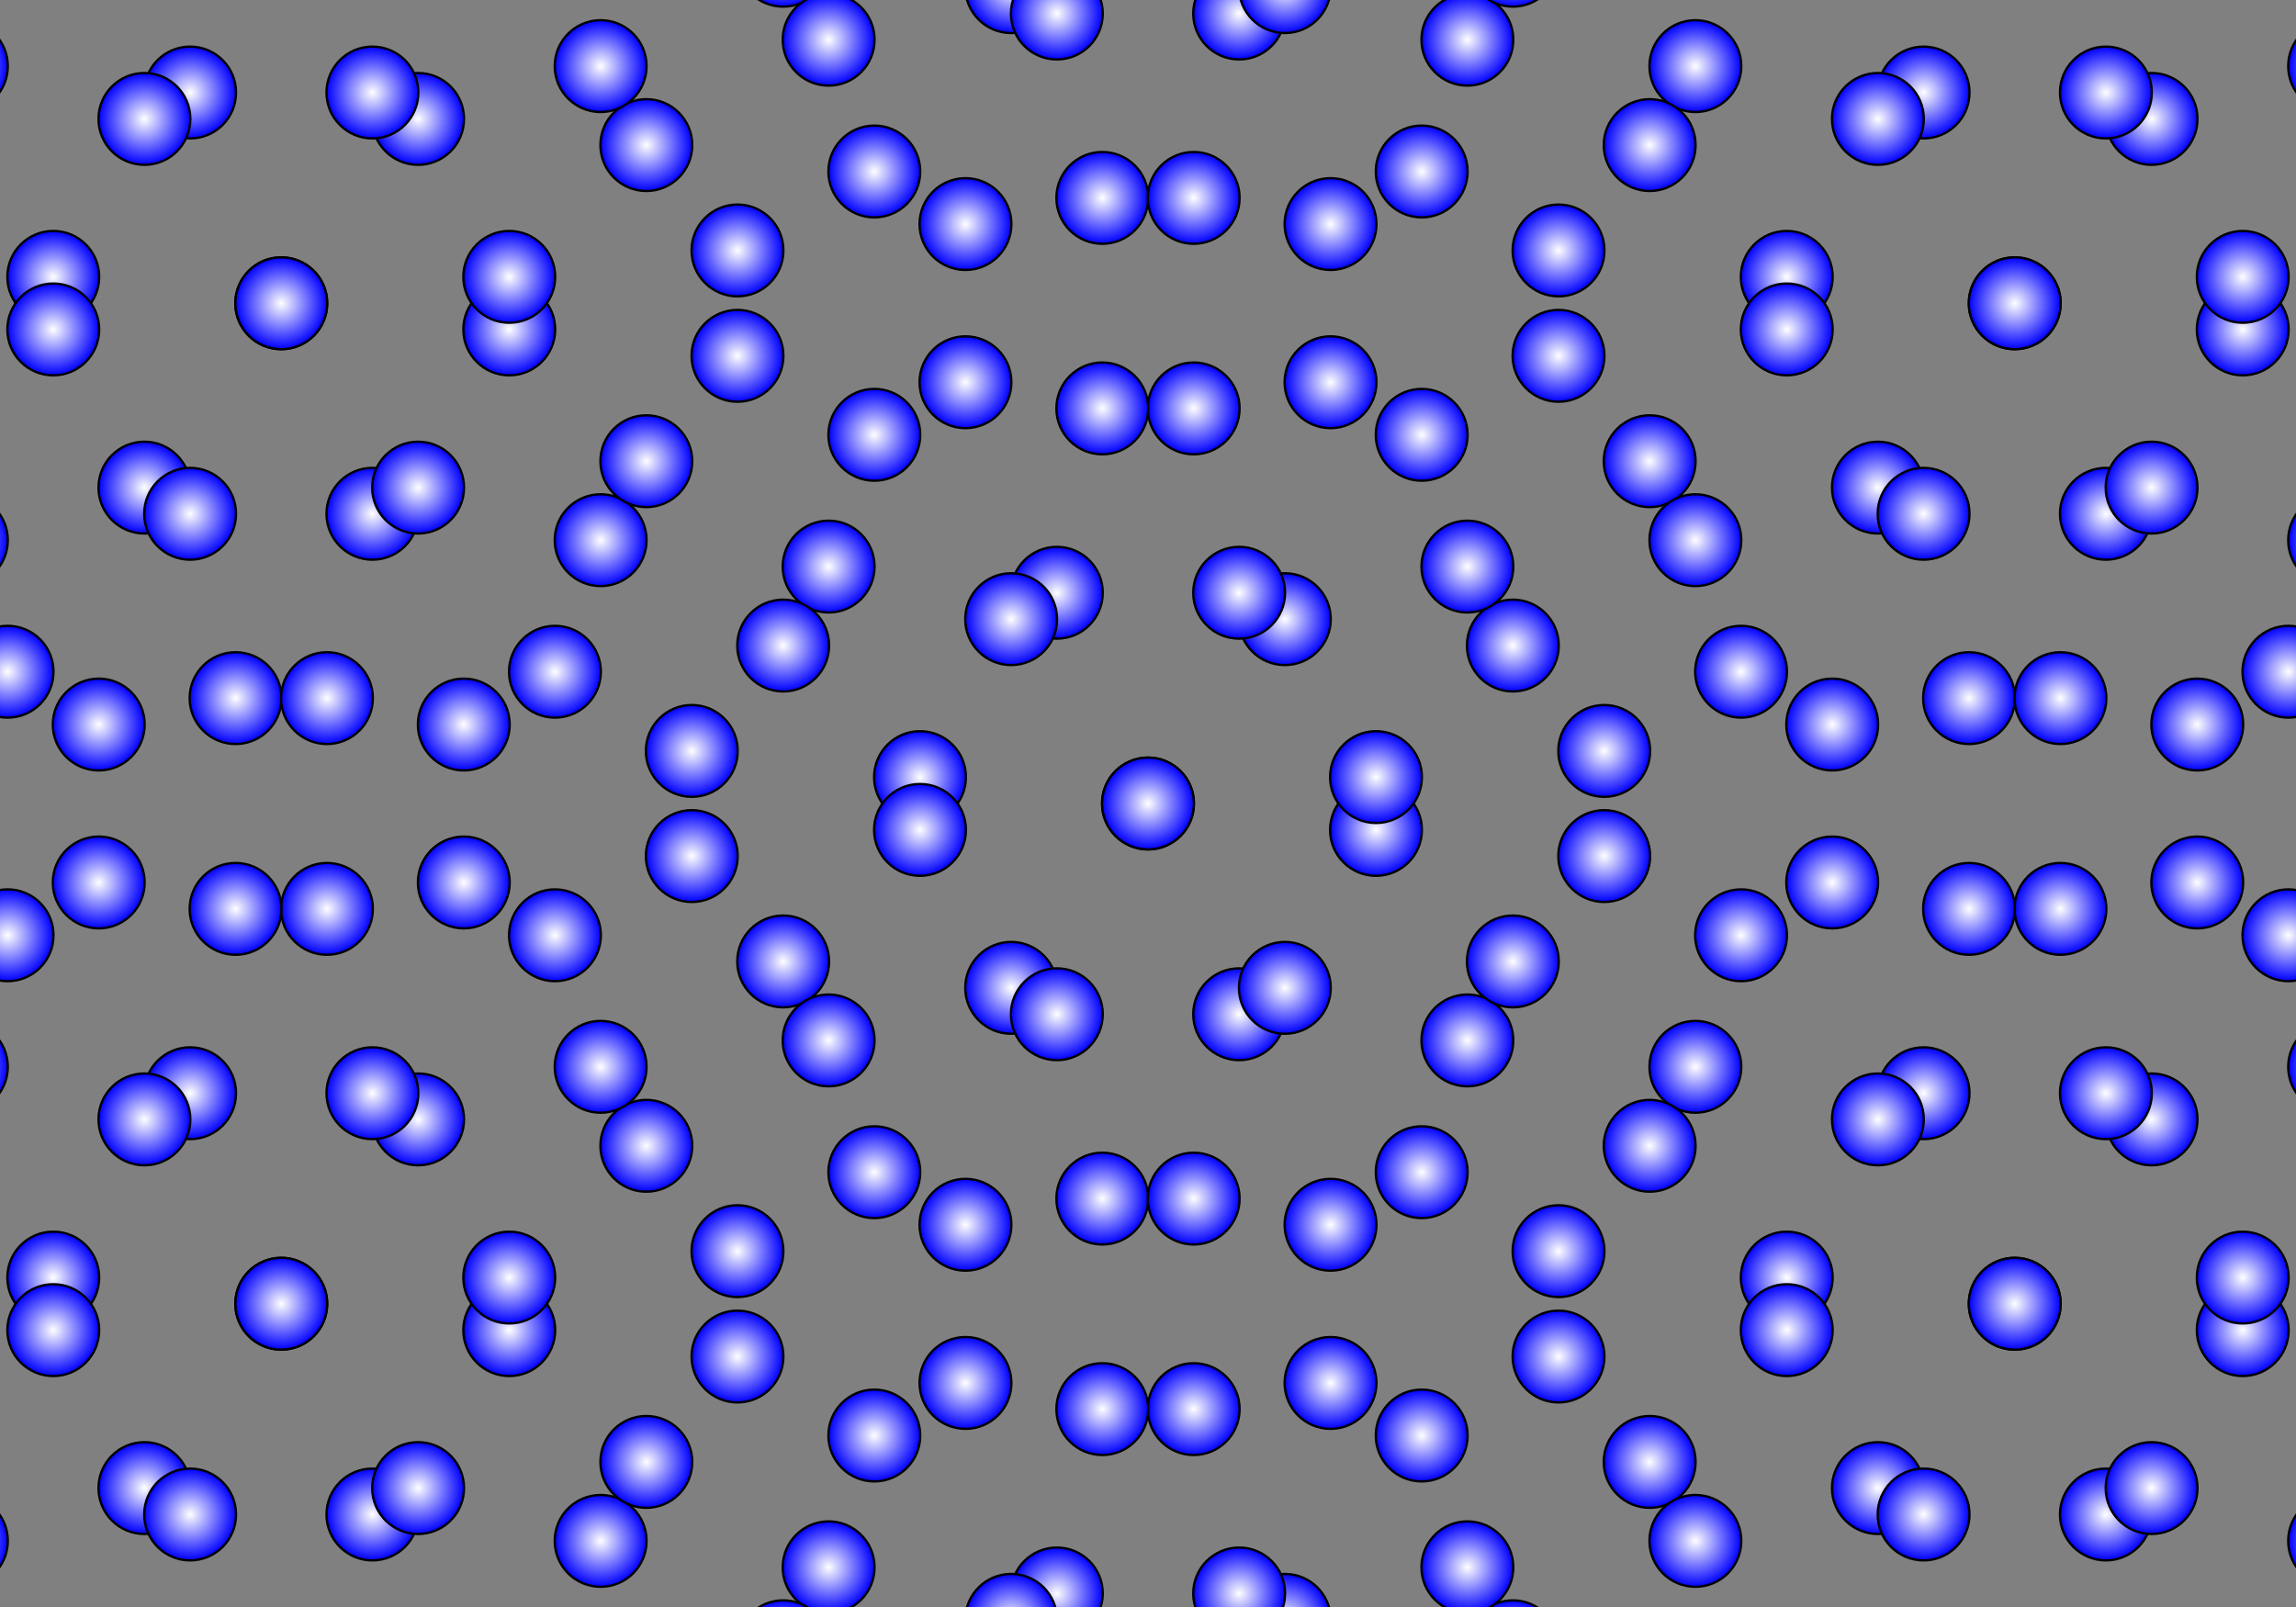 <?xml version="1.0" encoding="UTF-8"?>
<svg xmlns="http://www.w3.org/2000/svg" xmlns:xlink="http://www.w3.org/1999/xlink"
     width="500" height="350.0" viewBox="-5.0 -3.5 10 7">
<rect x="-5.0" y="-3.5" width="10" height="7" fill="#808080" stroke="none"/>
<defs>
<radialGradient cx="-3.775" cy="2.179" r="0.2" gradientUnits="userSpaceOnUse" id="d0">
<stop offset="0" stop-color="white" stop-opacity="1" />
<stop offset="1" stop-color="blue" stop-opacity="1" />
</radialGradient>
<radialGradient cx="-3.775" cy="-2.179" r="0.2" gradientUnits="userSpaceOnUse" id="d1">
<stop offset="0" stop-color="white" stop-opacity="1" />
<stop offset="1" stop-color="blue" stop-opacity="1" />
</radialGradient>
<radialGradient cx="0.0" cy="0.0" r="0.2" gradientUnits="userSpaceOnUse" id="d2">
<stop offset="0" stop-color="white" stop-opacity="1" />
<stop offset="1" stop-color="blue" stop-opacity="1" />
</radialGradient>
<radialGradient cx="3.775" cy="2.179" r="0.2" gradientUnits="userSpaceOnUse" id="d3">
<stop offset="0" stop-color="white" stop-opacity="1" />
<stop offset="1" stop-color="blue" stop-opacity="1" />
</radialGradient>
<radialGradient cx="3.775" cy="-2.179" r="0.2" gradientUnits="userSpaceOnUse" id="d4">
<stop offset="0" stop-color="white" stop-opacity="1" />
<stop offset="1" stop-color="blue" stop-opacity="1" />
</radialGradient>
<radialGradient cx="-2.782" cy="2.294" r="0.2" gradientUnits="userSpaceOnUse" id="d5">
<stop offset="0" stop-color="white" stop-opacity="1" />
<stop offset="1" stop-color="blue" stop-opacity="1" />
</radialGradient>
<radialGradient cx="-2.782" cy="-2.065" r="0.2" gradientUnits="userSpaceOnUse" id="d6">
<stop offset="0" stop-color="white" stop-opacity="1" />
<stop offset="1" stop-color="blue" stop-opacity="1" />
</radialGradient>
<radialGradient cx="0.993" cy="0.115" r="0.2" gradientUnits="userSpaceOnUse" id="d7">
<stop offset="0" stop-color="white" stop-opacity="1" />
<stop offset="1" stop-color="blue" stop-opacity="1" />
</radialGradient>
<radialGradient cx="4.768" cy="2.294" r="0.2" gradientUnits="userSpaceOnUse" id="d8">
<stop offset="0" stop-color="white" stop-opacity="1" />
<stop offset="1" stop-color="blue" stop-opacity="1" />
</radialGradient>
<radialGradient cx="4.768" cy="-2.065" r="0.2" gradientUnits="userSpaceOnUse" id="d9">
<stop offset="0" stop-color="white" stop-opacity="1" />
<stop offset="1" stop-color="blue" stop-opacity="1" />
</radialGradient>
<radialGradient cx="-2.185" cy="1.491" r="0.2" gradientUnits="userSpaceOnUse" id="d10">
<stop offset="0" stop-color="white" stop-opacity="1" />
<stop offset="1" stop-color="blue" stop-opacity="1" />
</radialGradient>
<radialGradient cx="1.589" cy="3.671" r="0.2" gradientUnits="userSpaceOnUse" id="d11">
<stop offset="0" stop-color="white" stop-opacity="1" />
<stop offset="1" stop-color="blue" stop-opacity="1" />
</radialGradient>
<radialGradient cx="-2.185" cy="-2.868" r="0.2" gradientUnits="userSpaceOnUse" id="d12">
<stop offset="0" stop-color="white" stop-opacity="1" />
<stop offset="1" stop-color="blue" stop-opacity="1" />
</radialGradient>
<radialGradient cx="1.589" cy="-0.688" r="0.2" gradientUnits="userSpaceOnUse" id="d13">
<stop offset="0" stop-color="white" stop-opacity="1" />
<stop offset="1" stop-color="blue" stop-opacity="1" />
</radialGradient>
<radialGradient cx="-1.788" cy="2.409" r="0.2" gradientUnits="userSpaceOnUse" id="d14">
<stop offset="0" stop-color="white" stop-opacity="1" />
<stop offset="1" stop-color="blue" stop-opacity="1" />
</radialGradient>
<radialGradient cx="-1.788" cy="-1.95" r="0.2" gradientUnits="userSpaceOnUse" id="d15">
<stop offset="0" stop-color="white" stop-opacity="1" />
<stop offset="1" stop-color="blue" stop-opacity="1" />
</radialGradient>
<radialGradient cx="1.987" cy="0.229" r="0.2" gradientUnits="userSpaceOnUse" id="d16">
<stop offset="0" stop-color="white" stop-opacity="1" />
<stop offset="1" stop-color="blue" stop-opacity="1" />
</radialGradient>
<radialGradient cx="-4.967" cy="-0.574" r="0.2" gradientUnits="userSpaceOnUse" id="d17">
<stop offset="0" stop-color="white" stop-opacity="1" />
<stop offset="1" stop-color="blue" stop-opacity="1" />
</radialGradient>
<radialGradient cx="-1.192" cy="1.606" r="0.2" gradientUnits="userSpaceOnUse" id="d18">
<stop offset="0" stop-color="white" stop-opacity="1" />
<stop offset="1" stop-color="blue" stop-opacity="1" />
</radialGradient>
<radialGradient cx="-1.192" cy="-2.753" r="0.2" gradientUnits="userSpaceOnUse" id="d19">
<stop offset="0" stop-color="white" stop-opacity="1" />
<stop offset="1" stop-color="blue" stop-opacity="1" />
</radialGradient>
<radialGradient cx="2.583" cy="-0.574" r="0.2" gradientUnits="userSpaceOnUse" id="d20">
<stop offset="0" stop-color="white" stop-opacity="1" />
<stop offset="1" stop-color="blue" stop-opacity="1" />
</radialGradient>
<radialGradient cx="-4.371" cy="2.982" r="0.2" gradientUnits="userSpaceOnUse" id="d21">
<stop offset="0" stop-color="white" stop-opacity="1" />
<stop offset="1" stop-color="blue" stop-opacity="1" />
</radialGradient>
<radialGradient cx="-4.371" cy="-1.376" r="0.2" gradientUnits="userSpaceOnUse" id="d22">
<stop offset="0" stop-color="white" stop-opacity="1" />
<stop offset="1" stop-color="blue" stop-opacity="1" />
</radialGradient>
<radialGradient cx="-0.596" cy="0.803" r="0.2" gradientUnits="userSpaceOnUse" id="d23">
<stop offset="0" stop-color="white" stop-opacity="1" />
<stop offset="1" stop-color="blue" stop-opacity="1" />
</radialGradient>
<radialGradient cx="3.179" cy="2.982" r="0.2" gradientUnits="userSpaceOnUse" id="d24">
<stop offset="0" stop-color="white" stop-opacity="1" />
<stop offset="1" stop-color="blue" stop-opacity="1" />
</radialGradient>
<radialGradient cx="-0.596" cy="-3.556" r="0.2" gradientUnits="userSpaceOnUse" id="d25">
<stop offset="0" stop-color="white" stop-opacity="1" />
<stop offset="1" stop-color="blue" stop-opacity="1" />
</radialGradient>
<radialGradient cx="3.179" cy="-1.376" r="0.2" gradientUnits="userSpaceOnUse" id="d26">
<stop offset="0" stop-color="white" stop-opacity="1" />
<stop offset="1" stop-color="blue" stop-opacity="1" />
</radialGradient>
<radialGradient cx="-5.166" cy="1.147" r="0.2" gradientUnits="userSpaceOnUse" id="d27">
<stop offset="0" stop-color="white" stop-opacity="1" />
<stop offset="1" stop-color="blue" stop-opacity="1" />
</radialGradient>
<radialGradient cx="-1.391" cy="3.327" r="0.2" gradientUnits="userSpaceOnUse" id="d28">
<stop offset="0" stop-color="white" stop-opacity="1" />
<stop offset="1" stop-color="blue" stop-opacity="1" />
</radialGradient>
<radialGradient cx="-5.166" cy="-3.212" r="0.2" gradientUnits="userSpaceOnUse" id="d29">
<stop offset="0" stop-color="white" stop-opacity="1" />
<stop offset="1" stop-color="blue" stop-opacity="1" />
</radialGradient>
<radialGradient cx="-1.391" cy="-1.032" r="0.2" gradientUnits="userSpaceOnUse" id="d30">
<stop offset="0" stop-color="white" stop-opacity="1" />
<stop offset="1" stop-color="blue" stop-opacity="1" />
</radialGradient>
<radialGradient cx="2.384" cy="1.147" r="0.2" gradientUnits="userSpaceOnUse" id="d31">
<stop offset="0" stop-color="white" stop-opacity="1" />
<stop offset="1" stop-color="blue" stop-opacity="1" />
</radialGradient>
<radialGradient cx="2.384" cy="-3.212" r="0.2" gradientUnits="userSpaceOnUse" id="d32">
<stop offset="0" stop-color="white" stop-opacity="1" />
<stop offset="1" stop-color="blue" stop-opacity="1" />
</radialGradient>
<radialGradient cx="-4.57" cy="0.344" r="0.2" gradientUnits="userSpaceOnUse" id="d33">
<stop offset="0" stop-color="white" stop-opacity="1" />
<stop offset="1" stop-color="blue" stop-opacity="1" />
</radialGradient>
<radialGradient cx="-0.795" cy="2.524" r="0.2" gradientUnits="userSpaceOnUse" id="d34">
<stop offset="0" stop-color="white" stop-opacity="1" />
<stop offset="1" stop-color="blue" stop-opacity="1" />
</radialGradient>
<radialGradient cx="-0.795" cy="-1.835" r="0.2" gradientUnits="userSpaceOnUse" id="d35">
<stop offset="0" stop-color="white" stop-opacity="1" />
<stop offset="1" stop-color="blue" stop-opacity="1" />
</radialGradient>
<radialGradient cx="2.98" cy="0.344" r="0.2" gradientUnits="userSpaceOnUse" id="d36">
<stop offset="0" stop-color="white" stop-opacity="1" />
<stop offset="1" stop-color="blue" stop-opacity="1" />
</radialGradient>
<radialGradient cx="-3.974" cy="-0.459" r="0.2" gradientUnits="userSpaceOnUse" id="d37">
<stop offset="0" stop-color="white" stop-opacity="1" />
<stop offset="1" stop-color="blue" stop-opacity="1" />
</radialGradient>
<radialGradient cx="-0.199" cy="1.721" r="0.2" gradientUnits="userSpaceOnUse" id="d38">
<stop offset="0" stop-color="white" stop-opacity="1" />
<stop offset="1" stop-color="blue" stop-opacity="1" />
</radialGradient>
<radialGradient cx="-0.199" cy="-2.638" r="0.2" gradientUnits="userSpaceOnUse" id="d39">
<stop offset="0" stop-color="white" stop-opacity="1" />
<stop offset="1" stop-color="blue" stop-opacity="1" />
</radialGradient>
<radialGradient cx="3.576" cy="-0.459" r="0.2" gradientUnits="userSpaceOnUse" id="d40">
<stop offset="0" stop-color="white" stop-opacity="1" />
<stop offset="1" stop-color="blue" stop-opacity="1" />
</radialGradient>
<radialGradient cx="-3.378" cy="3.097" r="0.2" gradientUnits="userSpaceOnUse" id="d41">
<stop offset="0" stop-color="white" stop-opacity="1" />
<stop offset="1" stop-color="blue" stop-opacity="1" />
</radialGradient>
<radialGradient cx="-3.378" cy="-1.262" r="0.2" gradientUnits="userSpaceOnUse" id="d42">
<stop offset="0" stop-color="white" stop-opacity="1" />
<stop offset="1" stop-color="blue" stop-opacity="1" />
</radialGradient>
<radialGradient cx="0.397" cy="0.918" r="0.2" gradientUnits="userSpaceOnUse" id="d43">
<stop offset="0" stop-color="white" stop-opacity="1" />
<stop offset="1" stop-color="blue" stop-opacity="1" />
</radialGradient>
<radialGradient cx="4.172" cy="3.097" r="0.2" gradientUnits="userSpaceOnUse" id="d44">
<stop offset="0" stop-color="white" stop-opacity="1" />
<stop offset="1" stop-color="blue" stop-opacity="1" />
</radialGradient>
<radialGradient cx="0.397" cy="-3.441" r="0.2" gradientUnits="userSpaceOnUse" id="d45">
<stop offset="0" stop-color="white" stop-opacity="1" />
<stop offset="1" stop-color="blue" stop-opacity="1" />
</radialGradient>
<radialGradient cx="4.172" cy="-1.262" r="0.2" gradientUnits="userSpaceOnUse" id="d46">
<stop offset="0" stop-color="white" stop-opacity="1" />
<stop offset="1" stop-color="blue" stop-opacity="1" />
</radialGradient>
<radialGradient cx="-4.172" cy="1.262" r="0.2" gradientUnits="userSpaceOnUse" id="d47">
<stop offset="0" stop-color="white" stop-opacity="1" />
<stop offset="1" stop-color="blue" stop-opacity="1" />
</radialGradient>
<radialGradient cx="-0.397" cy="3.441" r="0.2" gradientUnits="userSpaceOnUse" id="d48">
<stop offset="0" stop-color="white" stop-opacity="1" />
<stop offset="1" stop-color="blue" stop-opacity="1" />
</radialGradient>
<radialGradient cx="-4.172" cy="-3.097" r="0.2" gradientUnits="userSpaceOnUse" id="d49">
<stop offset="0" stop-color="white" stop-opacity="1" />
<stop offset="1" stop-color="blue" stop-opacity="1" />
</radialGradient>
<radialGradient cx="-0.397" cy="-0.918" r="0.2" gradientUnits="userSpaceOnUse" id="d50">
<stop offset="0" stop-color="white" stop-opacity="1" />
<stop offset="1" stop-color="blue" stop-opacity="1" />
</radialGradient>
<radialGradient cx="3.378" cy="1.262" r="0.2" gradientUnits="userSpaceOnUse" id="d51">
<stop offset="0" stop-color="white" stop-opacity="1" />
<stop offset="1" stop-color="blue" stop-opacity="1" />
</radialGradient>
<radialGradient cx="3.378" cy="-3.097" r="0.2" gradientUnits="userSpaceOnUse" id="d52">
<stop offset="0" stop-color="white" stop-opacity="1" />
<stop offset="1" stop-color="blue" stop-opacity="1" />
</radialGradient>
<radialGradient cx="-3.576" cy="0.459" r="0.2" gradientUnits="userSpaceOnUse" id="d53">
<stop offset="0" stop-color="white" stop-opacity="1" />
<stop offset="1" stop-color="blue" stop-opacity="1" />
</radialGradient>
<radialGradient cx="0.199" cy="2.638" r="0.2" gradientUnits="userSpaceOnUse" id="d54">
<stop offset="0" stop-color="white" stop-opacity="1" />
<stop offset="1" stop-color="blue" stop-opacity="1" />
</radialGradient>
<radialGradient cx="0.199" cy="-1.721" r="0.2" gradientUnits="userSpaceOnUse" id="d55">
<stop offset="0" stop-color="white" stop-opacity="1" />
<stop offset="1" stop-color="blue" stop-opacity="1" />
</radialGradient>
<radialGradient cx="3.974" cy="0.459" r="0.2" gradientUnits="userSpaceOnUse" id="d56">
<stop offset="0" stop-color="white" stop-opacity="1" />
<stop offset="1" stop-color="blue" stop-opacity="1" />
</radialGradient>
<radialGradient cx="-2.98" cy="-0.344" r="0.2" gradientUnits="userSpaceOnUse" id="d57">
<stop offset="0" stop-color="white" stop-opacity="1" />
<stop offset="1" stop-color="blue" stop-opacity="1" />
</radialGradient>
<radialGradient cx="0.795" cy="1.835" r="0.2" gradientUnits="userSpaceOnUse" id="d58">
<stop offset="0" stop-color="white" stop-opacity="1" />
<stop offset="1" stop-color="blue" stop-opacity="1" />
</radialGradient>
<radialGradient cx="0.795" cy="-2.524" r="0.2" gradientUnits="userSpaceOnUse" id="d59">
<stop offset="0" stop-color="white" stop-opacity="1" />
<stop offset="1" stop-color="blue" stop-opacity="1" />
</radialGradient>
<radialGradient cx="4.57" cy="-0.344" r="0.2" gradientUnits="userSpaceOnUse" id="d60">
<stop offset="0" stop-color="white" stop-opacity="1" />
<stop offset="1" stop-color="blue" stop-opacity="1" />
</radialGradient>
<radialGradient cx="-2.384" cy="3.212" r="0.2" gradientUnits="userSpaceOnUse" id="d61">
<stop offset="0" stop-color="white" stop-opacity="1" />
<stop offset="1" stop-color="blue" stop-opacity="1" />
</radialGradient>
<radialGradient cx="-2.384" cy="-1.147" r="0.2" gradientUnits="userSpaceOnUse" id="d62">
<stop offset="0" stop-color="white" stop-opacity="1" />
<stop offset="1" stop-color="blue" stop-opacity="1" />
</radialGradient>
<radialGradient cx="1.391" cy="1.032" r="0.2" gradientUnits="userSpaceOnUse" id="d63">
<stop offset="0" stop-color="white" stop-opacity="1" />
<stop offset="1" stop-color="blue" stop-opacity="1" />
</radialGradient>
<radialGradient cx="5.166" cy="3.212" r="0.2" gradientUnits="userSpaceOnUse" id="d64">
<stop offset="0" stop-color="white" stop-opacity="1" />
<stop offset="1" stop-color="blue" stop-opacity="1" />
</radialGradient>
<radialGradient cx="1.391" cy="-3.327" r="0.2" gradientUnits="userSpaceOnUse" id="d65">
<stop offset="0" stop-color="white" stop-opacity="1" />
<stop offset="1" stop-color="blue" stop-opacity="1" />
</radialGradient>
<radialGradient cx="5.166" cy="-1.147" r="0.2" gradientUnits="userSpaceOnUse" id="d66">
<stop offset="0" stop-color="white" stop-opacity="1" />
<stop offset="1" stop-color="blue" stop-opacity="1" />
</radialGradient>
<radialGradient cx="-3.179" cy="1.376" r="0.2" gradientUnits="userSpaceOnUse" id="d67">
<stop offset="0" stop-color="white" stop-opacity="1" />
<stop offset="1" stop-color="blue" stop-opacity="1" />
</radialGradient>
<radialGradient cx="0.596" cy="3.556" r="0.2" gradientUnits="userSpaceOnUse" id="d68">
<stop offset="0" stop-color="white" stop-opacity="1" />
<stop offset="1" stop-color="blue" stop-opacity="1" />
</radialGradient>
<radialGradient cx="-3.179" cy="-2.982" r="0.2" gradientUnits="userSpaceOnUse" id="d69">
<stop offset="0" stop-color="white" stop-opacity="1" />
<stop offset="1" stop-color="blue" stop-opacity="1" />
</radialGradient>
<radialGradient cx="0.596" cy="-0.803" r="0.2" gradientUnits="userSpaceOnUse" id="d70">
<stop offset="0" stop-color="white" stop-opacity="1" />
<stop offset="1" stop-color="blue" stop-opacity="1" />
</radialGradient>
<radialGradient cx="4.371" cy="1.376" r="0.2" gradientUnits="userSpaceOnUse" id="d71">
<stop offset="0" stop-color="white" stop-opacity="1" />
<stop offset="1" stop-color="blue" stop-opacity="1" />
</radialGradient>
<radialGradient cx="4.371" cy="-2.982" r="0.2" gradientUnits="userSpaceOnUse" id="d72">
<stop offset="0" stop-color="white" stop-opacity="1" />
<stop offset="1" stop-color="blue" stop-opacity="1" />
</radialGradient>
<radialGradient cx="-2.583" cy="0.574" r="0.2" gradientUnits="userSpaceOnUse" id="d73">
<stop offset="0" stop-color="white" stop-opacity="1" />
<stop offset="1" stop-color="blue" stop-opacity="1" />
</radialGradient>
<radialGradient cx="1.192" cy="2.753" r="0.2" gradientUnits="userSpaceOnUse" id="d74">
<stop offset="0" stop-color="white" stop-opacity="1" />
<stop offset="1" stop-color="blue" stop-opacity="1" />
</radialGradient>
<radialGradient cx="1.192" cy="-1.606" r="0.2" gradientUnits="userSpaceOnUse" id="d75">
<stop offset="0" stop-color="white" stop-opacity="1" />
<stop offset="1" stop-color="blue" stop-opacity="1" />
</radialGradient>
<radialGradient cx="4.967" cy="0.574" r="0.2" gradientUnits="userSpaceOnUse" id="d76">
<stop offset="0" stop-color="white" stop-opacity="1" />
<stop offset="1" stop-color="blue" stop-opacity="1" />
</radialGradient>
<radialGradient cx="-1.987" cy="-0.229" r="0.2" gradientUnits="userSpaceOnUse" id="d77">
<stop offset="0" stop-color="white" stop-opacity="1" />
<stop offset="1" stop-color="blue" stop-opacity="1" />
</radialGradient>
<radialGradient cx="1.788" cy="1.95" r="0.2" gradientUnits="userSpaceOnUse" id="d78">
<stop offset="0" stop-color="white" stop-opacity="1" />
<stop offset="1" stop-color="blue" stop-opacity="1" />
</radialGradient>
<radialGradient cx="1.788" cy="-2.409" r="0.2" gradientUnits="userSpaceOnUse" id="d79">
<stop offset="0" stop-color="white" stop-opacity="1" />
<stop offset="1" stop-color="blue" stop-opacity="1" />
</radialGradient>
<radialGradient cx="-1.589" cy="0.688" r="0.2" gradientUnits="userSpaceOnUse" id="d80">
<stop offset="0" stop-color="white" stop-opacity="1" />
<stop offset="1" stop-color="blue" stop-opacity="1" />
</radialGradient>
<radialGradient cx="2.185" cy="2.868" r="0.2" gradientUnits="userSpaceOnUse" id="d81">
<stop offset="0" stop-color="white" stop-opacity="1" />
<stop offset="1" stop-color="blue" stop-opacity="1" />
</radialGradient>
<radialGradient cx="-1.589" cy="-3.671" r="0.2" gradientUnits="userSpaceOnUse" id="d82">
<stop offset="0" stop-color="white" stop-opacity="1" />
<stop offset="1" stop-color="blue" stop-opacity="1" />
</radialGradient>
<radialGradient cx="2.185" cy="-1.491" r="0.2" gradientUnits="userSpaceOnUse" id="d83">
<stop offset="0" stop-color="white" stop-opacity="1" />
<stop offset="1" stop-color="blue" stop-opacity="1" />
</radialGradient>
<radialGradient cx="-4.768" cy="2.065" r="0.2" gradientUnits="userSpaceOnUse" id="d84">
<stop offset="0" stop-color="white" stop-opacity="1" />
<stop offset="1" stop-color="blue" stop-opacity="1" />
</radialGradient>
<radialGradient cx="-4.768" cy="-2.294" r="0.2" gradientUnits="userSpaceOnUse" id="d85">
<stop offset="0" stop-color="white" stop-opacity="1" />
<stop offset="1" stop-color="blue" stop-opacity="1" />
</radialGradient>
<radialGradient cx="-0.993" cy="-0.115" r="0.2" gradientUnits="userSpaceOnUse" id="d86">
<stop offset="0" stop-color="white" stop-opacity="1" />
<stop offset="1" stop-color="blue" stop-opacity="1" />
</radialGradient>
<radialGradient cx="2.782" cy="2.065" r="0.2" gradientUnits="userSpaceOnUse" id="d87">
<stop offset="0" stop-color="white" stop-opacity="1" />
<stop offset="1" stop-color="blue" stop-opacity="1" />
</radialGradient>
<radialGradient cx="2.782" cy="-2.294" r="0.2" gradientUnits="userSpaceOnUse" id="d88">
<stop offset="0" stop-color="white" stop-opacity="1" />
<stop offset="1" stop-color="blue" stop-opacity="1" />
</radialGradient>
<radialGradient cx="-3.775" cy="2.179" r="0.2" gradientUnits="userSpaceOnUse" id="d89">
<stop offset="0" stop-color="white" stop-opacity="1" />
<stop offset="1" stop-color="blue" stop-opacity="1" />
</radialGradient>
<radialGradient cx="-3.775" cy="-2.179" r="0.2" gradientUnits="userSpaceOnUse" id="d90">
<stop offset="0" stop-color="white" stop-opacity="1" />
<stop offset="1" stop-color="blue" stop-opacity="1" />
</radialGradient>
<radialGradient cx="0.0" cy="0.0" r="0.2" gradientUnits="userSpaceOnUse" id="d91">
<stop offset="0" stop-color="white" stop-opacity="1" />
<stop offset="1" stop-color="blue" stop-opacity="1" />
</radialGradient>
<radialGradient cx="3.775" cy="2.179" r="0.2" gradientUnits="userSpaceOnUse" id="d92">
<stop offset="0" stop-color="white" stop-opacity="1" />
<stop offset="1" stop-color="blue" stop-opacity="1" />
</radialGradient>
<radialGradient cx="3.775" cy="-2.179" r="0.2" gradientUnits="userSpaceOnUse" id="d93">
<stop offset="0" stop-color="white" stop-opacity="1" />
<stop offset="1" stop-color="blue" stop-opacity="1" />
</radialGradient>
<radialGradient cx="-2.782" cy="2.065" r="0.2" gradientUnits="userSpaceOnUse" id="d94">
<stop offset="0" stop-color="white" stop-opacity="1" />
<stop offset="1" stop-color="blue" stop-opacity="1" />
</radialGradient>
<radialGradient cx="-2.782" cy="-2.294" r="0.2" gradientUnits="userSpaceOnUse" id="d95">
<stop offset="0" stop-color="white" stop-opacity="1" />
<stop offset="1" stop-color="blue" stop-opacity="1" />
</radialGradient>
<radialGradient cx="0.993" cy="-0.115" r="0.2" gradientUnits="userSpaceOnUse" id="d96">
<stop offset="0" stop-color="white" stop-opacity="1" />
<stop offset="1" stop-color="blue" stop-opacity="1" />
</radialGradient>
<radialGradient cx="4.768" cy="2.065" r="0.2" gradientUnits="userSpaceOnUse" id="d97">
<stop offset="0" stop-color="white" stop-opacity="1" />
<stop offset="1" stop-color="blue" stop-opacity="1" />
</radialGradient>
<radialGradient cx="4.768" cy="-2.294" r="0.2" gradientUnits="userSpaceOnUse" id="d98">
<stop offset="0" stop-color="white" stop-opacity="1" />
<stop offset="1" stop-color="blue" stop-opacity="1" />
</radialGradient>
<radialGradient cx="-2.185" cy="2.868" r="0.2" gradientUnits="userSpaceOnUse" id="d99">
<stop offset="0" stop-color="white" stop-opacity="1" />
<stop offset="1" stop-color="blue" stop-opacity="1" />
</radialGradient>
<radialGradient cx="-2.185" cy="-1.491" r="0.2" gradientUnits="userSpaceOnUse" id="d100">
<stop offset="0" stop-color="white" stop-opacity="1" />
<stop offset="1" stop-color="blue" stop-opacity="1" />
</radialGradient>
<radialGradient cx="1.589" cy="0.688" r="0.2" gradientUnits="userSpaceOnUse" id="d101">
<stop offset="0" stop-color="white" stop-opacity="1" />
<stop offset="1" stop-color="blue" stop-opacity="1" />
</radialGradient>
<radialGradient cx="1.589" cy="-3.671" r="0.2" gradientUnits="userSpaceOnUse" id="d102">
<stop offset="0" stop-color="white" stop-opacity="1" />
<stop offset="1" stop-color="blue" stop-opacity="1" />
</radialGradient>
<radialGradient cx="-1.788" cy="1.95" r="0.2" gradientUnits="userSpaceOnUse" id="d103">
<stop offset="0" stop-color="white" stop-opacity="1" />
<stop offset="1" stop-color="blue" stop-opacity="1" />
</radialGradient>
<radialGradient cx="-1.788" cy="-2.409" r="0.2" gradientUnits="userSpaceOnUse" id="d104">
<stop offset="0" stop-color="white" stop-opacity="1" />
<stop offset="1" stop-color="blue" stop-opacity="1" />
</radialGradient>
<radialGradient cx="1.987" cy="-0.229" r="0.2" gradientUnits="userSpaceOnUse" id="d105">
<stop offset="0" stop-color="white" stop-opacity="1" />
<stop offset="1" stop-color="blue" stop-opacity="1" />
</radialGradient>
<radialGradient cx="-5.166" cy="3.212" r="0.2" gradientUnits="userSpaceOnUse" id="d106">
<stop offset="0" stop-color="white" stop-opacity="1" />
<stop offset="1" stop-color="blue" stop-opacity="1" />
</radialGradient>
<radialGradient cx="-5.166" cy="-1.147" r="0.2" gradientUnits="userSpaceOnUse" id="d107">
<stop offset="0" stop-color="white" stop-opacity="1" />
<stop offset="1" stop-color="blue" stop-opacity="1" />
</radialGradient>
<radialGradient cx="-1.391" cy="1.032" r="0.2" gradientUnits="userSpaceOnUse" id="d108">
<stop offset="0" stop-color="white" stop-opacity="1" />
<stop offset="1" stop-color="blue" stop-opacity="1" />
</radialGradient>
<radialGradient cx="2.384" cy="3.212" r="0.2" gradientUnits="userSpaceOnUse" id="d109">
<stop offset="0" stop-color="white" stop-opacity="1" />
<stop offset="1" stop-color="blue" stop-opacity="1" />
</radialGradient>
<radialGradient cx="-1.391" cy="-3.327" r="0.2" gradientUnits="userSpaceOnUse" id="d110">
<stop offset="0" stop-color="white" stop-opacity="1" />
<stop offset="1" stop-color="blue" stop-opacity="1" />
</radialGradient>
<radialGradient cx="2.384" cy="-1.147" r="0.2" gradientUnits="userSpaceOnUse" id="d111">
<stop offset="0" stop-color="white" stop-opacity="1" />
<stop offset="1" stop-color="blue" stop-opacity="1" />
</radialGradient>
<radialGradient cx="-4.967" cy="0.574" r="0.2" gradientUnits="userSpaceOnUse" id="d112">
<stop offset="0" stop-color="white" stop-opacity="1" />
<stop offset="1" stop-color="blue" stop-opacity="1" />
</radialGradient>
<radialGradient cx="-1.192" cy="2.753" r="0.2" gradientUnits="userSpaceOnUse" id="d113">
<stop offset="0" stop-color="white" stop-opacity="1" />
<stop offset="1" stop-color="blue" stop-opacity="1" />
</radialGradient>
<radialGradient cx="-1.192" cy="-1.606" r="0.2" gradientUnits="userSpaceOnUse" id="d114">
<stop offset="0" stop-color="white" stop-opacity="1" />
<stop offset="1" stop-color="blue" stop-opacity="1" />
</radialGradient>
<radialGradient cx="2.583" cy="0.574" r="0.2" gradientUnits="userSpaceOnUse" id="d115">
<stop offset="0" stop-color="white" stop-opacity="1" />
<stop offset="1" stop-color="blue" stop-opacity="1" />
</radialGradient>
<radialGradient cx="-4.57" cy="-0.344" r="0.2" gradientUnits="userSpaceOnUse" id="d116">
<stop offset="0" stop-color="white" stop-opacity="1" />
<stop offset="1" stop-color="blue" stop-opacity="1" />
</radialGradient>
<radialGradient cx="-0.795" cy="1.835" r="0.2" gradientUnits="userSpaceOnUse" id="d117">
<stop offset="0" stop-color="white" stop-opacity="1" />
<stop offset="1" stop-color="blue" stop-opacity="1" />
</radialGradient>
<radialGradient cx="-0.795" cy="-2.524" r="0.2" gradientUnits="userSpaceOnUse" id="d118">
<stop offset="0" stop-color="white" stop-opacity="1" />
<stop offset="1" stop-color="blue" stop-opacity="1" />
</radialGradient>
<radialGradient cx="2.98" cy="-0.344" r="0.2" gradientUnits="userSpaceOnUse" id="d119">
<stop offset="0" stop-color="white" stop-opacity="1" />
<stop offset="1" stop-color="blue" stop-opacity="1" />
</radialGradient>
<radialGradient cx="-4.172" cy="3.097" r="0.2" gradientUnits="userSpaceOnUse" id="d120">
<stop offset="0" stop-color="white" stop-opacity="1" />
<stop offset="1" stop-color="blue" stop-opacity="1" />
</radialGradient>
<radialGradient cx="-4.172" cy="-1.262" r="0.2" gradientUnits="userSpaceOnUse" id="d121">
<stop offset="0" stop-color="white" stop-opacity="1" />
<stop offset="1" stop-color="blue" stop-opacity="1" />
</radialGradient>
<radialGradient cx="-0.397" cy="0.918" r="0.2" gradientUnits="userSpaceOnUse" id="d122">
<stop offset="0" stop-color="white" stop-opacity="1" />
<stop offset="1" stop-color="blue" stop-opacity="1" />
</radialGradient>
<radialGradient cx="3.378" cy="3.097" r="0.2" gradientUnits="userSpaceOnUse" id="d123">
<stop offset="0" stop-color="white" stop-opacity="1" />
<stop offset="1" stop-color="blue" stop-opacity="1" />
</radialGradient>
<radialGradient cx="-0.397" cy="-3.441" r="0.2" gradientUnits="userSpaceOnUse" id="d124">
<stop offset="0" stop-color="white" stop-opacity="1" />
<stop offset="1" stop-color="blue" stop-opacity="1" />
</radialGradient>
<radialGradient cx="3.378" cy="-1.262" r="0.2" gradientUnits="userSpaceOnUse" id="d125">
<stop offset="0" stop-color="white" stop-opacity="1" />
<stop offset="1" stop-color="blue" stop-opacity="1" />
</radialGradient>
<radialGradient cx="-4.371" cy="1.376" r="0.2" gradientUnits="userSpaceOnUse" id="d126">
<stop offset="0" stop-color="white" stop-opacity="1" />
<stop offset="1" stop-color="blue" stop-opacity="1" />
</radialGradient>
<radialGradient cx="-0.596" cy="3.556" r="0.2" gradientUnits="userSpaceOnUse" id="d127">
<stop offset="0" stop-color="white" stop-opacity="1" />
<stop offset="1" stop-color="blue" stop-opacity="1" />
</radialGradient>
<radialGradient cx="-4.371" cy="-2.982" r="0.2" gradientUnits="userSpaceOnUse" id="d128">
<stop offset="0" stop-color="white" stop-opacity="1" />
<stop offset="1" stop-color="blue" stop-opacity="1" />
</radialGradient>
<radialGradient cx="-0.596" cy="-0.803" r="0.2" gradientUnits="userSpaceOnUse" id="d129">
<stop offset="0" stop-color="white" stop-opacity="1" />
<stop offset="1" stop-color="blue" stop-opacity="1" />
</radialGradient>
<radialGradient cx="3.179" cy="1.376" r="0.2" gradientUnits="userSpaceOnUse" id="d130">
<stop offset="0" stop-color="white" stop-opacity="1" />
<stop offset="1" stop-color="blue" stop-opacity="1" />
</radialGradient>
<radialGradient cx="3.179" cy="-2.982" r="0.2" gradientUnits="userSpaceOnUse" id="d131">
<stop offset="0" stop-color="white" stop-opacity="1" />
<stop offset="1" stop-color="blue" stop-opacity="1" />
</radialGradient>
<radialGradient cx="-3.974" cy="0.459" r="0.2" gradientUnits="userSpaceOnUse" id="d132">
<stop offset="0" stop-color="white" stop-opacity="1" />
<stop offset="1" stop-color="blue" stop-opacity="1" />
</radialGradient>
<radialGradient cx="-0.199" cy="2.638" r="0.2" gradientUnits="userSpaceOnUse" id="d133">
<stop offset="0" stop-color="white" stop-opacity="1" />
<stop offset="1" stop-color="blue" stop-opacity="1" />
</radialGradient>
<radialGradient cx="-0.199" cy="-1.721" r="0.2" gradientUnits="userSpaceOnUse" id="d134">
<stop offset="0" stop-color="white" stop-opacity="1" />
<stop offset="1" stop-color="blue" stop-opacity="1" />
</radialGradient>
<radialGradient cx="3.576" cy="0.459" r="0.2" gradientUnits="userSpaceOnUse" id="d135">
<stop offset="0" stop-color="white" stop-opacity="1" />
<stop offset="1" stop-color="blue" stop-opacity="1" />
</radialGradient>
<radialGradient cx="-3.576" cy="-0.459" r="0.2" gradientUnits="userSpaceOnUse" id="d136">
<stop offset="0" stop-color="white" stop-opacity="1" />
<stop offset="1" stop-color="blue" stop-opacity="1" />
</radialGradient>
<radialGradient cx="0.199" cy="1.721" r="0.2" gradientUnits="userSpaceOnUse" id="d137">
<stop offset="0" stop-color="white" stop-opacity="1" />
<stop offset="1" stop-color="blue" stop-opacity="1" />
</radialGradient>
<radialGradient cx="0.199" cy="-2.638" r="0.2" gradientUnits="userSpaceOnUse" id="d138">
<stop offset="0" stop-color="white" stop-opacity="1" />
<stop offset="1" stop-color="blue" stop-opacity="1" />
</radialGradient>
<radialGradient cx="3.974" cy="-0.459" r="0.2" gradientUnits="userSpaceOnUse" id="d139">
<stop offset="0" stop-color="white" stop-opacity="1" />
<stop offset="1" stop-color="blue" stop-opacity="1" />
</radialGradient>
<radialGradient cx="-3.179" cy="2.982" r="0.2" gradientUnits="userSpaceOnUse" id="d140">
<stop offset="0" stop-color="white" stop-opacity="1" />
<stop offset="1" stop-color="blue" stop-opacity="1" />
</radialGradient>
<radialGradient cx="-3.179" cy="-1.376" r="0.2" gradientUnits="userSpaceOnUse" id="d141">
<stop offset="0" stop-color="white" stop-opacity="1" />
<stop offset="1" stop-color="blue" stop-opacity="1" />
</radialGradient>
<radialGradient cx="0.596" cy="0.803" r="0.2" gradientUnits="userSpaceOnUse" id="d142">
<stop offset="0" stop-color="white" stop-opacity="1" />
<stop offset="1" stop-color="blue" stop-opacity="1" />
</radialGradient>
<radialGradient cx="4.371" cy="2.982" r="0.2" gradientUnits="userSpaceOnUse" id="d143">
<stop offset="0" stop-color="white" stop-opacity="1" />
<stop offset="1" stop-color="blue" stop-opacity="1" />
</radialGradient>
<radialGradient cx="0.596" cy="-3.556" r="0.2" gradientUnits="userSpaceOnUse" id="d144">
<stop offset="0" stop-color="white" stop-opacity="1" />
<stop offset="1" stop-color="blue" stop-opacity="1" />
</radialGradient>
<radialGradient cx="4.371" cy="-1.376" r="0.2" gradientUnits="userSpaceOnUse" id="d145">
<stop offset="0" stop-color="white" stop-opacity="1" />
<stop offset="1" stop-color="blue" stop-opacity="1" />
</radialGradient>
<radialGradient cx="-3.378" cy="1.262" r="0.2" gradientUnits="userSpaceOnUse" id="d146">
<stop offset="0" stop-color="white" stop-opacity="1" />
<stop offset="1" stop-color="blue" stop-opacity="1" />
</radialGradient>
<radialGradient cx="0.397" cy="3.441" r="0.2" gradientUnits="userSpaceOnUse" id="d147">
<stop offset="0" stop-color="white" stop-opacity="1" />
<stop offset="1" stop-color="blue" stop-opacity="1" />
</radialGradient>
<radialGradient cx="-3.378" cy="-3.097" r="0.2" gradientUnits="userSpaceOnUse" id="d148">
<stop offset="0" stop-color="white" stop-opacity="1" />
<stop offset="1" stop-color="blue" stop-opacity="1" />
</radialGradient>
<radialGradient cx="0.397" cy="-0.918" r="0.2" gradientUnits="userSpaceOnUse" id="d149">
<stop offset="0" stop-color="white" stop-opacity="1" />
<stop offset="1" stop-color="blue" stop-opacity="1" />
</radialGradient>
<radialGradient cx="4.172" cy="1.262" r="0.2" gradientUnits="userSpaceOnUse" id="d150">
<stop offset="0" stop-color="white" stop-opacity="1" />
<stop offset="1" stop-color="blue" stop-opacity="1" />
</radialGradient>
<radialGradient cx="4.172" cy="-3.097" r="0.2" gradientUnits="userSpaceOnUse" id="d151">
<stop offset="0" stop-color="white" stop-opacity="1" />
<stop offset="1" stop-color="blue" stop-opacity="1" />
</radialGradient>
<radialGradient cx="-2.98" cy="0.344" r="0.2" gradientUnits="userSpaceOnUse" id="d152">
<stop offset="0" stop-color="white" stop-opacity="1" />
<stop offset="1" stop-color="blue" stop-opacity="1" />
</radialGradient>
<radialGradient cx="0.795" cy="2.524" r="0.2" gradientUnits="userSpaceOnUse" id="d153">
<stop offset="0" stop-color="white" stop-opacity="1" />
<stop offset="1" stop-color="blue" stop-opacity="1" />
</radialGradient>
<radialGradient cx="0.795" cy="-1.835" r="0.2" gradientUnits="userSpaceOnUse" id="d154">
<stop offset="0" stop-color="white" stop-opacity="1" />
<stop offset="1" stop-color="blue" stop-opacity="1" />
</radialGradient>
<radialGradient cx="4.57" cy="0.344" r="0.2" gradientUnits="userSpaceOnUse" id="d155">
<stop offset="0" stop-color="white" stop-opacity="1" />
<stop offset="1" stop-color="blue" stop-opacity="1" />
</radialGradient>
<radialGradient cx="-2.583" cy="-0.574" r="0.2" gradientUnits="userSpaceOnUse" id="d156">
<stop offset="0" stop-color="white" stop-opacity="1" />
<stop offset="1" stop-color="blue" stop-opacity="1" />
</radialGradient>
<radialGradient cx="1.192" cy="1.606" r="0.2" gradientUnits="userSpaceOnUse" id="d157">
<stop offset="0" stop-color="white" stop-opacity="1" />
<stop offset="1" stop-color="blue" stop-opacity="1" />
</radialGradient>
<radialGradient cx="1.192" cy="-2.753" r="0.2" gradientUnits="userSpaceOnUse" id="d158">
<stop offset="0" stop-color="white" stop-opacity="1" />
<stop offset="1" stop-color="blue" stop-opacity="1" />
</radialGradient>
<radialGradient cx="4.967" cy="-0.574" r="0.2" gradientUnits="userSpaceOnUse" id="d159">
<stop offset="0" stop-color="white" stop-opacity="1" />
<stop offset="1" stop-color="blue" stop-opacity="1" />
</radialGradient>
<radialGradient cx="-2.384" cy="1.147" r="0.2" gradientUnits="userSpaceOnUse" id="d160">
<stop offset="0" stop-color="white" stop-opacity="1" />
<stop offset="1" stop-color="blue" stop-opacity="1" />
</radialGradient>
<radialGradient cx="1.391" cy="3.327" r="0.2" gradientUnits="userSpaceOnUse" id="d161">
<stop offset="0" stop-color="white" stop-opacity="1" />
<stop offset="1" stop-color="blue" stop-opacity="1" />
</radialGradient>
<radialGradient cx="-2.384" cy="-3.212" r="0.2" gradientUnits="userSpaceOnUse" id="d162">
<stop offset="0" stop-color="white" stop-opacity="1" />
<stop offset="1" stop-color="blue" stop-opacity="1" />
</radialGradient>
<radialGradient cx="1.391" cy="-1.032" r="0.2" gradientUnits="userSpaceOnUse" id="d163">
<stop offset="0" stop-color="white" stop-opacity="1" />
<stop offset="1" stop-color="blue" stop-opacity="1" />
</radialGradient>
<radialGradient cx="5.166" cy="1.147" r="0.2" gradientUnits="userSpaceOnUse" id="d164">
<stop offset="0" stop-color="white" stop-opacity="1" />
<stop offset="1" stop-color="blue" stop-opacity="1" />
</radialGradient>
<radialGradient cx="5.166" cy="-3.212" r="0.2" gradientUnits="userSpaceOnUse" id="d165">
<stop offset="0" stop-color="white" stop-opacity="1" />
<stop offset="1" stop-color="blue" stop-opacity="1" />
</radialGradient>
<radialGradient cx="-1.987" cy="0.229" r="0.2" gradientUnits="userSpaceOnUse" id="d166">
<stop offset="0" stop-color="white" stop-opacity="1" />
<stop offset="1" stop-color="blue" stop-opacity="1" />
</radialGradient>
<radialGradient cx="1.788" cy="2.409" r="0.2" gradientUnits="userSpaceOnUse" id="d167">
<stop offset="0" stop-color="white" stop-opacity="1" />
<stop offset="1" stop-color="blue" stop-opacity="1" />
</radialGradient>
<radialGradient cx="1.788" cy="-1.95" r="0.2" gradientUnits="userSpaceOnUse" id="d168">
<stop offset="0" stop-color="white" stop-opacity="1" />
<stop offset="1" stop-color="blue" stop-opacity="1" />
</radialGradient>
<radialGradient cx="-1.589" cy="3.671" r="0.2" gradientUnits="userSpaceOnUse" id="d169">
<stop offset="0" stop-color="white" stop-opacity="1" />
<stop offset="1" stop-color="blue" stop-opacity="1" />
</radialGradient>
<radialGradient cx="-1.589" cy="-0.688" r="0.2" gradientUnits="userSpaceOnUse" id="d170">
<stop offset="0" stop-color="white" stop-opacity="1" />
<stop offset="1" stop-color="blue" stop-opacity="1" />
</radialGradient>
<radialGradient cx="2.185" cy="1.491" r="0.2" gradientUnits="userSpaceOnUse" id="d171">
<stop offset="0" stop-color="white" stop-opacity="1" />
<stop offset="1" stop-color="blue" stop-opacity="1" />
</radialGradient>
<radialGradient cx="2.185" cy="-2.868" r="0.2" gradientUnits="userSpaceOnUse" id="d172">
<stop offset="0" stop-color="white" stop-opacity="1" />
<stop offset="1" stop-color="blue" stop-opacity="1" />
</radialGradient>
<radialGradient cx="-4.768" cy="2.294" r="0.2" gradientUnits="userSpaceOnUse" id="d173">
<stop offset="0" stop-color="white" stop-opacity="1" />
<stop offset="1" stop-color="blue" stop-opacity="1" />
</radialGradient>
<radialGradient cx="-4.768" cy="-2.065" r="0.2" gradientUnits="userSpaceOnUse" id="d174">
<stop offset="0" stop-color="white" stop-opacity="1" />
<stop offset="1" stop-color="blue" stop-opacity="1" />
</radialGradient>
<radialGradient cx="-0.993" cy="0.115" r="0.2" gradientUnits="userSpaceOnUse" id="d175">
<stop offset="0" stop-color="white" stop-opacity="1" />
<stop offset="1" stop-color="blue" stop-opacity="1" />
</radialGradient>
<radialGradient cx="2.782" cy="2.294" r="0.2" gradientUnits="userSpaceOnUse" id="d176">
<stop offset="0" stop-color="white" stop-opacity="1" />
<stop offset="1" stop-color="blue" stop-opacity="1" />
</radialGradient>
<radialGradient cx="2.782" cy="-2.065" r="0.2" gradientUnits="userSpaceOnUse" id="d177">
<stop offset="0" stop-color="white" stop-opacity="1" />
<stop offset="1" stop-color="blue" stop-opacity="1" />
</radialGradient>
</defs>
<g>
<g></g>
<g></g>
<g></g>
<g></g>
<g></g>
<g></g>
<g></g>
<g></g>
<g></g>
<g></g>
<g></g>
<g></g>
<g></g>
<g></g>
<g></g>
<g></g>
<g></g>
<g></g>
<g></g>
<g></g>
<g></g>
<g></g>
<g></g>
<g></g>
<g></g>
<g></g>
<g></g>
<g></g>
<g></g>
<g></g>
<g></g>
<g></g>
<g></g>
<g></g>
<g></g>
<g></g>
<g></g>
<g></g>
<g></g>
<g></g>
<g></g>
<g></g>
<g></g>
<g></g>
<g></g>
<g></g>
<g></g>
<g></g>
<g></g>
<g></g>
<g></g>
<g></g>
<g></g>
<g></g>
<g></g>
<g></g>
<g></g>
<g></g>
<g></g>
<g></g>
<g></g>
<g></g>
<g></g>
<g></g>
<g></g>
<g></g>
<g></g>
<g></g>
<g></g>
<g></g>
<g></g>
<g></g>
<g></g>
<g></g>
<g></g>
<g></g>
<g></g>
<g></g>
<g></g>
<g></g>
<g></g>
<g></g>
<g></g>
<g></g>
<g></g>
<g></g>
<g></g>
<g></g>
<g></g>
<g>
<circle cx="-3.775" cy="2.179" r="0.2" stroke="black" stroke-width="0.01" fill="url(#d0)" />
</g>
<g>
<circle cx="-3.775" cy="-2.179" r="0.2" stroke="black" stroke-width="0.01" fill="url(#d1)" />
</g>
<g>
<circle cx="0.0" cy="-0.0" r="0.2" stroke="black" stroke-width="0.01" fill="url(#d2)" />
</g>
<g>
<circle cx="3.775" cy="2.179" r="0.2" stroke="black" stroke-width="0.01" fill="url(#d3)" />
</g>
<g>
<circle cx="3.775" cy="-2.179" r="0.2" stroke="black" stroke-width="0.01" fill="url(#d4)" />
</g>
<g>
<circle cx="-2.782" cy="2.294" r="0.2" stroke="black" stroke-width="0.01" fill="url(#d5)" />
</g>
<g>
<circle cx="-2.782" cy="-2.065" r="0.2" stroke="black" stroke-width="0.01" fill="url(#d6)" />
</g>
<g>
<circle cx="0.993" cy="0.115" r="0.2" stroke="black" stroke-width="0.01" fill="url(#d7)" />
</g>
<g>
<circle cx="4.768" cy="2.294" r="0.2" stroke="black" stroke-width="0.01" fill="url(#d8)" />
</g>
<g>
<circle cx="4.768" cy="-2.065" r="0.2" stroke="black" stroke-width="0.01" fill="url(#d9)" />
</g>
<g>
<circle cx="-2.185" cy="1.491" r="0.2" stroke="black" stroke-width="0.01" fill="url(#d10)" />
</g>
<g>
<circle cx="1.589" cy="3.671" r="0.2" stroke="black" stroke-width="0.01" fill="url(#d11)" />
</g>
<g>
<circle cx="-2.185" cy="-2.868" r="0.2" stroke="black" stroke-width="0.01" fill="url(#d12)" />
</g>
<g>
<circle cx="1.589" cy="-0.688" r="0.2" stroke="black" stroke-width="0.01" fill="url(#d13)" />
</g>
<g>
<circle cx="-1.788" cy="2.409" r="0.2" stroke="black" stroke-width="0.01" fill="url(#d14)" />
</g>
<g>
<circle cx="-1.788" cy="-1.95" r="0.2" stroke="black" stroke-width="0.01" fill="url(#d15)" />
</g>
<g>
<circle cx="1.987" cy="0.229" r="0.2" stroke="black" stroke-width="0.01" fill="url(#d16)" />
</g>
<g>
<circle cx="-4.967" cy="-0.574" r="0.2" stroke="black" stroke-width="0.01" fill="url(#d17)" />
</g>
<g>
<circle cx="-1.192" cy="1.606" r="0.2" stroke="black" stroke-width="0.01" fill="url(#d18)" />
</g>
<g>
<circle cx="-1.192" cy="-2.753" r="0.2" stroke="black" stroke-width="0.01" fill="url(#d19)" />
</g>
<g>
<circle cx="2.583" cy="-0.574" r="0.2" stroke="black" stroke-width="0.01" fill="url(#d20)" />
</g>
<g>
<circle cx="-4.371" cy="2.982" r="0.2" stroke="black" stroke-width="0.01" fill="url(#d21)" />
</g>
<g>
<circle cx="-4.371" cy="-1.376" r="0.2" stroke="black" stroke-width="0.01" fill="url(#d22)" />
</g>
<g>
<circle cx="-0.596" cy="0.803" r="0.2" stroke="black" stroke-width="0.01" fill="url(#d23)" />
</g>
<g>
<circle cx="3.179" cy="2.982" r="0.2" stroke="black" stroke-width="0.01" fill="url(#d24)" />
</g>
<g>
<circle cx="-0.596" cy="-3.556" r="0.2" stroke="black" stroke-width="0.01" fill="url(#d25)" />
</g>
<g>
<circle cx="3.179" cy="-1.376" r="0.2" stroke="black" stroke-width="0.01" fill="url(#d26)" />
</g>
<g>
<circle cx="-5.166" cy="1.147" r="0.2" stroke="black" stroke-width="0.01" fill="url(#d27)" />
</g>
<g>
<circle cx="-1.391" cy="3.327" r="0.2" stroke="black" stroke-width="0.01" fill="url(#d28)" />
</g>
<g>
<circle cx="-5.166" cy="-3.212" r="0.2" stroke="black" stroke-width="0.01" fill="url(#d29)" />
</g>
<g>
<circle cx="-1.391" cy="-1.032" r="0.2" stroke="black" stroke-width="0.01" fill="url(#d30)" />
</g>
<g>
<circle cx="2.384" cy="1.147" r="0.2" stroke="black" stroke-width="0.01" fill="url(#d31)" />
</g>
<g>
<circle cx="2.384" cy="-3.212" r="0.2" stroke="black" stroke-width="0.01" fill="url(#d32)" />
</g>
<g>
<circle cx="-4.57" cy="0.344" r="0.2" stroke="black" stroke-width="0.01" fill="url(#d33)" />
</g>
<g>
<circle cx="-0.795" cy="2.524" r="0.2" stroke="black" stroke-width="0.01" fill="url(#d34)" />
</g>
<g>
<circle cx="-0.795" cy="-1.835" r="0.2" stroke="black" stroke-width="0.01" fill="url(#d35)" />
</g>
<g>
<circle cx="2.98" cy="0.344" r="0.2" stroke="black" stroke-width="0.01" fill="url(#d36)" />
</g>
<g>
<circle cx="-3.974" cy="-0.459" r="0.2" stroke="black" stroke-width="0.01" fill="url(#d37)" />
</g>
<g>
<circle cx="-0.199" cy="1.721" r="0.2" stroke="black" stroke-width="0.01" fill="url(#d38)" />
</g>
<g>
<circle cx="-0.199" cy="-2.638" r="0.2" stroke="black" stroke-width="0.01" fill="url(#d39)" />
</g>
<g>
<circle cx="3.576" cy="-0.459" r="0.2" stroke="black" stroke-width="0.01" fill="url(#d40)" />
</g>
<g>
<circle cx="-3.378" cy="3.097" r="0.2" stroke="black" stroke-width="0.01" fill="url(#d41)" />
</g>
<g>
<circle cx="-3.378" cy="-1.262" r="0.2" stroke="black" stroke-width="0.01" fill="url(#d42)" />
</g>
<g>
<circle cx="0.397" cy="0.918" r="0.2" stroke="black" stroke-width="0.01" fill="url(#d43)" />
</g>
<g>
<circle cx="4.172" cy="3.097" r="0.2" stroke="black" stroke-width="0.01" fill="url(#d44)" />
</g>
<g>
<circle cx="0.397" cy="-3.441" r="0.2" stroke="black" stroke-width="0.01" fill="url(#d45)" />
</g>
<g>
<circle cx="4.172" cy="-1.262" r="0.2" stroke="black" stroke-width="0.01" fill="url(#d46)" />
</g>
<g>
<circle cx="-4.172" cy="1.262" r="0.2" stroke="black" stroke-width="0.01" fill="url(#d47)" />
</g>
<g>
<circle cx="-0.397" cy="3.441" r="0.2" stroke="black" stroke-width="0.01" fill="url(#d48)" />
</g>
<g>
<circle cx="-4.172" cy="-3.097" r="0.2" stroke="black" stroke-width="0.01" fill="url(#d49)" />
</g>
<g>
<circle cx="-0.397" cy="-0.918" r="0.2" stroke="black" stroke-width="0.01" fill="url(#d50)" />
</g>
<g>
<circle cx="3.378" cy="1.262" r="0.2" stroke="black" stroke-width="0.01" fill="url(#d51)" />
</g>
<g>
<circle cx="3.378" cy="-3.097" r="0.2" stroke="black" stroke-width="0.01" fill="url(#d52)" />
</g>
<g>
<circle cx="-3.576" cy="0.459" r="0.2" stroke="black" stroke-width="0.01" fill="url(#d53)" />
</g>
<g>
<circle cx="0.199" cy="2.638" r="0.2" stroke="black" stroke-width="0.01" fill="url(#d54)" />
</g>
<g>
<circle cx="0.199" cy="-1.721" r="0.2" stroke="black" stroke-width="0.01" fill="url(#d55)" />
</g>
<g>
<circle cx="3.974" cy="0.459" r="0.2" stroke="black" stroke-width="0.01" fill="url(#d56)" />
</g>
<g>
<circle cx="-2.98" cy="-0.344" r="0.2" stroke="black" stroke-width="0.01" fill="url(#d57)" />
</g>
<g>
<circle cx="0.795" cy="1.835" r="0.2" stroke="black" stroke-width="0.01" fill="url(#d58)" />
</g>
<g>
<circle cx="0.795" cy="-2.524" r="0.2" stroke="black" stroke-width="0.01" fill="url(#d59)" />
</g>
<g>
<circle cx="4.57" cy="-0.344" r="0.2" stroke="black" stroke-width="0.01" fill="url(#d60)" />
</g>
<g>
<circle cx="-2.384" cy="3.212" r="0.2" stroke="black" stroke-width="0.01" fill="url(#d61)" />
</g>
<g>
<circle cx="-2.384" cy="-1.147" r="0.2" stroke="black" stroke-width="0.01" fill="url(#d62)" />
</g>
<g>
<circle cx="1.391" cy="1.032" r="0.2" stroke="black" stroke-width="0.01" fill="url(#d63)" />
</g>
<g>
<circle cx="5.166" cy="3.212" r="0.2" stroke="black" stroke-width="0.01" fill="url(#d64)" />
</g>
<g>
<circle cx="1.391" cy="-3.327" r="0.2" stroke="black" stroke-width="0.01" fill="url(#d65)" />
</g>
<g>
<circle cx="5.166" cy="-1.147" r="0.2" stroke="black" stroke-width="0.01" fill="url(#d66)" />
</g>
<g>
<circle cx="-3.179" cy="1.376" r="0.2" stroke="black" stroke-width="0.01" fill="url(#d67)" />
</g>
<g>
<circle cx="0.596" cy="3.556" r="0.2" stroke="black" stroke-width="0.01" fill="url(#d68)" />
</g>
<g>
<circle cx="-3.179" cy="-2.982" r="0.2" stroke="black" stroke-width="0.01" fill="url(#d69)" />
</g>
<g>
<circle cx="0.596" cy="-0.803" r="0.2" stroke="black" stroke-width="0.01" fill="url(#d70)" />
</g>
<g>
<circle cx="4.371" cy="1.376" r="0.2" stroke="black" stroke-width="0.01" fill="url(#d71)" />
</g>
<g>
<circle cx="4.371" cy="-2.982" r="0.2" stroke="black" stroke-width="0.01" fill="url(#d72)" />
</g>
<g>
<circle cx="-2.583" cy="0.574" r="0.2" stroke="black" stroke-width="0.01" fill="url(#d73)" />
</g>
<g>
<circle cx="1.192" cy="2.753" r="0.2" stroke="black" stroke-width="0.01" fill="url(#d74)" />
</g>
<g>
<circle cx="1.192" cy="-1.606" r="0.2" stroke="black" stroke-width="0.01" fill="url(#d75)" />
</g>
<g>
<circle cx="4.967" cy="0.574" r="0.2" stroke="black" stroke-width="0.01" fill="url(#d76)" />
</g>
<g>
<circle cx="-1.987" cy="-0.229" r="0.2" stroke="black" stroke-width="0.01" fill="url(#d77)" />
</g>
<g>
<circle cx="1.788" cy="1.95" r="0.2" stroke="black" stroke-width="0.01" fill="url(#d78)" />
</g>
<g>
<circle cx="1.788" cy="-2.409" r="0.2" stroke="black" stroke-width="0.01" fill="url(#d79)" />
</g>
<g>
<circle cx="-1.589" cy="0.688" r="0.2" stroke="black" stroke-width="0.01" fill="url(#d80)" />
</g>
<g>
<circle cx="2.185" cy="2.868" r="0.2" stroke="black" stroke-width="0.01" fill="url(#d81)" />
</g>
<g>
<circle cx="-1.589" cy="-3.671" r="0.2" stroke="black" stroke-width="0.01" fill="url(#d82)" />
</g>
<g>
<circle cx="2.185" cy="-1.491" r="0.2" stroke="black" stroke-width="0.01" fill="url(#d83)" />
</g>
<g>
<circle cx="-4.768" cy="2.065" r="0.2" stroke="black" stroke-width="0.01" fill="url(#d84)" />
</g>
<g>
<circle cx="-4.768" cy="-2.294" r="0.2" stroke="black" stroke-width="0.01" fill="url(#d85)" />
</g>
<g>
<circle cx="-0.993" cy="-0.115" r="0.2" stroke="black" stroke-width="0.01" fill="url(#d86)" />
</g>
<g>
<circle cx="2.782" cy="2.065" r="0.2" stroke="black" stroke-width="0.01" fill="url(#d87)" />
</g>
<g>
<circle cx="2.782" cy="-2.294" r="0.2" stroke="black" stroke-width="0.01" fill="url(#d88)" />
</g>
</g>
<g>
<g></g>
<g></g>
<g></g>
<g></g>
<g></g>
<g></g>
<g></g>
<g></g>
<g></g>
<g></g>
<g></g>
<g></g>
<g></g>
<g></g>
<g></g>
<g></g>
<g></g>
<g></g>
<g></g>
<g></g>
<g></g>
<g></g>
<g></g>
<g></g>
<g></g>
<g></g>
<g></g>
<g></g>
<g></g>
<g></g>
<g></g>
<g></g>
<g></g>
<g></g>
<g></g>
<g></g>
<g></g>
<g></g>
<g></g>
<g></g>
<g></g>
<g></g>
<g></g>
<g></g>
<g></g>
<g></g>
<g></g>
<g></g>
<g></g>
<g></g>
<g></g>
<g></g>
<g></g>
<g></g>
<g></g>
<g></g>
<g></g>
<g></g>
<g></g>
<g></g>
<g></g>
<g></g>
<g></g>
<g></g>
<g></g>
<g></g>
<g></g>
<g></g>
<g></g>
<g></g>
<g></g>
<g></g>
<g></g>
<g></g>
<g></g>
<g></g>
<g></g>
<g></g>
<g></g>
<g></g>
<g></g>
<g></g>
<g></g>
<g></g>
<g></g>
<g></g>
<g></g>
<g></g>
<g></g>
<g>
<circle cx="-3.775" cy="2.179" r="0.2" stroke="black" stroke-width="0.01" fill="url(#d89)" />
</g>
<g>
<circle cx="-3.775" cy="-2.179" r="0.2" stroke="black" stroke-width="0.01" fill="url(#d90)" />
</g>
<g>
<circle cx="0.0" cy="-0.0" r="0.2" stroke="black" stroke-width="0.01" fill="url(#d91)" />
</g>
<g>
<circle cx="3.775" cy="2.179" r="0.2" stroke="black" stroke-width="0.01" fill="url(#d92)" />
</g>
<g>
<circle cx="3.775" cy="-2.179" r="0.2" stroke="black" stroke-width="0.01" fill="url(#d93)" />
</g>
<g>
<circle cx="-2.782" cy="2.065" r="0.2" stroke="black" stroke-width="0.01" fill="url(#d94)" />
</g>
<g>
<circle cx="-2.782" cy="-2.294" r="0.2" stroke="black" stroke-width="0.01" fill="url(#d95)" />
</g>
<g>
<circle cx="0.993" cy="-0.115" r="0.2" stroke="black" stroke-width="0.01" fill="url(#d96)" />
</g>
<g>
<circle cx="4.768" cy="2.065" r="0.2" stroke="black" stroke-width="0.01" fill="url(#d97)" />
</g>
<g>
<circle cx="4.768" cy="-2.294" r="0.2" stroke="black" stroke-width="0.01" fill="url(#d98)" />
</g>
<g>
<circle cx="-2.185" cy="2.868" r="0.2" stroke="black" stroke-width="0.01" fill="url(#d99)" />
</g>
<g>
<circle cx="-2.185" cy="-1.491" r="0.2" stroke="black" stroke-width="0.01" fill="url(#d100)" />
</g>
<g>
<circle cx="1.589" cy="0.688" r="0.2" stroke="black" stroke-width="0.01" fill="url(#d101)" />
</g>
<g>
<circle cx="1.589" cy="-3.671" r="0.2" stroke="black" stroke-width="0.01" fill="url(#d102)" />
</g>
<g>
<circle cx="-1.788" cy="1.95" r="0.2" stroke="black" stroke-width="0.01" fill="url(#d103)" />
</g>
<g>
<circle cx="-1.788" cy="-2.409" r="0.2" stroke="black" stroke-width="0.01" fill="url(#d104)" />
</g>
<g>
<circle cx="1.987" cy="-0.229" r="0.2" stroke="black" stroke-width="0.01" fill="url(#d105)" />
</g>
<g>
<circle cx="-5.166" cy="3.212" r="0.2" stroke="black" stroke-width="0.01" fill="url(#d106)" />
</g>
<g>
<circle cx="-5.166" cy="-1.147" r="0.2" stroke="black" stroke-width="0.01" fill="url(#d107)" />
</g>
<g>
<circle cx="-1.391" cy="1.032" r="0.2" stroke="black" stroke-width="0.01" fill="url(#d108)" />
</g>
<g>
<circle cx="2.384" cy="3.212" r="0.2" stroke="black" stroke-width="0.01" fill="url(#d109)" />
</g>
<g>
<circle cx="-1.391" cy="-3.327" r="0.2" stroke="black" stroke-width="0.01" fill="url(#d110)" />
</g>
<g>
<circle cx="2.384" cy="-1.147" r="0.2" stroke="black" stroke-width="0.01" fill="url(#d111)" />
</g>
<g>
<circle cx="-4.967" cy="0.574" r="0.2" stroke="black" stroke-width="0.01" fill="url(#d112)" />
</g>
<g>
<circle cx="-1.192" cy="2.753" r="0.2" stroke="black" stroke-width="0.01" fill="url(#d113)" />
</g>
<g>
<circle cx="-1.192" cy="-1.606" r="0.2" stroke="black" stroke-width="0.01" fill="url(#d114)" />
</g>
<g>
<circle cx="2.583" cy="0.574" r="0.2" stroke="black" stroke-width="0.01" fill="url(#d115)" />
</g>
<g>
<circle cx="-4.57" cy="-0.344" r="0.2" stroke="black" stroke-width="0.01" fill="url(#d116)" />
</g>
<g>
<circle cx="-0.795" cy="1.835" r="0.2" stroke="black" stroke-width="0.01" fill="url(#d117)" />
</g>
<g>
<circle cx="-0.795" cy="-2.524" r="0.2" stroke="black" stroke-width="0.01" fill="url(#d118)" />
</g>
<g>
<circle cx="2.98" cy="-0.344" r="0.2" stroke="black" stroke-width="0.01" fill="url(#d119)" />
</g>
<g>
<circle cx="-4.172" cy="3.097" r="0.2" stroke="black" stroke-width="0.01" fill="url(#d120)" />
</g>
<g>
<circle cx="-4.172" cy="-1.262" r="0.2" stroke="black" stroke-width="0.01" fill="url(#d121)" />
</g>
<g>
<circle cx="-0.397" cy="0.918" r="0.2" stroke="black" stroke-width="0.01" fill="url(#d122)" />
</g>
<g>
<circle cx="3.378" cy="3.097" r="0.2" stroke="black" stroke-width="0.01" fill="url(#d123)" />
</g>
<g>
<circle cx="-0.397" cy="-3.441" r="0.2" stroke="black" stroke-width="0.01" fill="url(#d124)" />
</g>
<g>
<circle cx="3.378" cy="-1.262" r="0.2" stroke="black" stroke-width="0.01" fill="url(#d125)" />
</g>
<g>
<circle cx="-4.371" cy="1.376" r="0.2" stroke="black" stroke-width="0.01" fill="url(#d126)" />
</g>
<g>
<circle cx="-0.596" cy="3.556" r="0.2" stroke="black" stroke-width="0.01" fill="url(#d127)" />
</g>
<g>
<circle cx="-4.371" cy="-2.982" r="0.2" stroke="black" stroke-width="0.01" fill="url(#d128)" />
</g>
<g>
<circle cx="-0.596" cy="-0.803" r="0.2" stroke="black" stroke-width="0.01" fill="url(#d129)" />
</g>
<g>
<circle cx="3.179" cy="1.376" r="0.2" stroke="black" stroke-width="0.01" fill="url(#d130)" />
</g>
<g>
<circle cx="3.179" cy="-2.982" r="0.2" stroke="black" stroke-width="0.01" fill="url(#d131)" />
</g>
<g>
<circle cx="-3.974" cy="0.459" r="0.2" stroke="black" stroke-width="0.01" fill="url(#d132)" />
</g>
<g>
<circle cx="-0.199" cy="2.638" r="0.2" stroke="black" stroke-width="0.01" fill="url(#d133)" />
</g>
<g>
<circle cx="-0.199" cy="-1.721" r="0.2" stroke="black" stroke-width="0.01" fill="url(#d134)" />
</g>
<g>
<circle cx="3.576" cy="0.459" r="0.2" stroke="black" stroke-width="0.01" fill="url(#d135)" />
</g>
<g>
<circle cx="-3.576" cy="-0.459" r="0.2" stroke="black" stroke-width="0.01" fill="url(#d136)" />
</g>
<g>
<circle cx="0.199" cy="1.721" r="0.2" stroke="black" stroke-width="0.01" fill="url(#d137)" />
</g>
<g>
<circle cx="0.199" cy="-2.638" r="0.2" stroke="black" stroke-width="0.01" fill="url(#d138)" />
</g>
<g>
<circle cx="3.974" cy="-0.459" r="0.2" stroke="black" stroke-width="0.01" fill="url(#d139)" />
</g>
<g>
<circle cx="-3.179" cy="2.982" r="0.2" stroke="black" stroke-width="0.01" fill="url(#d140)" />
</g>
<g>
<circle cx="-3.179" cy="-1.376" r="0.2" stroke="black" stroke-width="0.01" fill="url(#d141)" />
</g>
<g>
<circle cx="0.596" cy="0.803" r="0.2" stroke="black" stroke-width="0.01" fill="url(#d142)" />
</g>
<g>
<circle cx="4.371" cy="2.982" r="0.2" stroke="black" stroke-width="0.01" fill="url(#d143)" />
</g>
<g>
<circle cx="0.596" cy="-3.556" r="0.2" stroke="black" stroke-width="0.01" fill="url(#d144)" />
</g>
<g>
<circle cx="4.371" cy="-1.376" r="0.2" stroke="black" stroke-width="0.01" fill="url(#d145)" />
</g>
<g>
<circle cx="-3.378" cy="1.262" r="0.2" stroke="black" stroke-width="0.01" fill="url(#d146)" />
</g>
<g>
<circle cx="0.397" cy="3.441" r="0.2" stroke="black" stroke-width="0.01" fill="url(#d147)" />
</g>
<g>
<circle cx="-3.378" cy="-3.097" r="0.2" stroke="black" stroke-width="0.01" fill="url(#d148)" />
</g>
<g>
<circle cx="0.397" cy="-0.918" r="0.2" stroke="black" stroke-width="0.01" fill="url(#d149)" />
</g>
<g>
<circle cx="4.172" cy="1.262" r="0.2" stroke="black" stroke-width="0.01" fill="url(#d150)" />
</g>
<g>
<circle cx="4.172" cy="-3.097" r="0.2" stroke="black" stroke-width="0.01" fill="url(#d151)" />
</g>
<g>
<circle cx="-2.98" cy="0.344" r="0.2" stroke="black" stroke-width="0.01" fill="url(#d152)" />
</g>
<g>
<circle cx="0.795" cy="2.524" r="0.2" stroke="black" stroke-width="0.01" fill="url(#d153)" />
</g>
<g>
<circle cx="0.795" cy="-1.835" r="0.2" stroke="black" stroke-width="0.01" fill="url(#d154)" />
</g>
<g>
<circle cx="4.57" cy="0.344" r="0.2" stroke="black" stroke-width="0.01" fill="url(#d155)" />
</g>
<g>
<circle cx="-2.583" cy="-0.574" r="0.2" stroke="black" stroke-width="0.01" fill="url(#d156)" />
</g>
<g>
<circle cx="1.192" cy="1.606" r="0.2" stroke="black" stroke-width="0.01" fill="url(#d157)" />
</g>
<g>
<circle cx="1.192" cy="-2.753" r="0.2" stroke="black" stroke-width="0.01" fill="url(#d158)" />
</g>
<g>
<circle cx="4.967" cy="-0.574" r="0.2" stroke="black" stroke-width="0.01" fill="url(#d159)" />
</g>
<g>
<circle cx="-2.384" cy="1.147" r="0.2" stroke="black" stroke-width="0.01" fill="url(#d160)" />
</g>
<g>
<circle cx="1.391" cy="3.327" r="0.2" stroke="black" stroke-width="0.01" fill="url(#d161)" />
</g>
<g>
<circle cx="-2.384" cy="-3.212" r="0.2" stroke="black" stroke-width="0.01" fill="url(#d162)" />
</g>
<g>
<circle cx="1.391" cy="-1.032" r="0.2" stroke="black" stroke-width="0.01" fill="url(#d163)" />
</g>
<g>
<circle cx="5.166" cy="1.147" r="0.2" stroke="black" stroke-width="0.01" fill="url(#d164)" />
</g>
<g>
<circle cx="5.166" cy="-3.212" r="0.2" stroke="black" stroke-width="0.01" fill="url(#d165)" />
</g>
<g>
<circle cx="-1.987" cy="0.229" r="0.2" stroke="black" stroke-width="0.01" fill="url(#d166)" />
</g>
<g>
<circle cx="1.788" cy="2.409" r="0.2" stroke="black" stroke-width="0.01" fill="url(#d167)" />
</g>
<g>
<circle cx="1.788" cy="-1.95" r="0.2" stroke="black" stroke-width="0.01" fill="url(#d168)" />
</g>
<g>
<circle cx="-1.589" cy="3.671" r="0.2" stroke="black" stroke-width="0.01" fill="url(#d169)" />
</g>
<g>
<circle cx="-1.589" cy="-0.688" r="0.2" stroke="black" stroke-width="0.01" fill="url(#d170)" />
</g>
<g>
<circle cx="2.185" cy="1.491" r="0.2" stroke="black" stroke-width="0.01" fill="url(#d171)" />
</g>
<g>
<circle cx="2.185" cy="-2.868" r="0.2" stroke="black" stroke-width="0.01" fill="url(#d172)" />
</g>
<g>
<circle cx="-4.768" cy="2.294" r="0.2" stroke="black" stroke-width="0.01" fill="url(#d173)" />
</g>
<g>
<circle cx="-4.768" cy="-2.065" r="0.2" stroke="black" stroke-width="0.01" fill="url(#d174)" />
</g>
<g>
<circle cx="-0.993" cy="0.115" r="0.2" stroke="black" stroke-width="0.01" fill="url(#d175)" />
</g>
<g>
<circle cx="2.782" cy="2.294" r="0.2" stroke="black" stroke-width="0.01" fill="url(#d176)" />
</g>
<g>
<circle cx="2.782" cy="-2.065" r="0.2" stroke="black" stroke-width="0.01" fill="url(#d177)" />
</g>
</g>
</svg>
